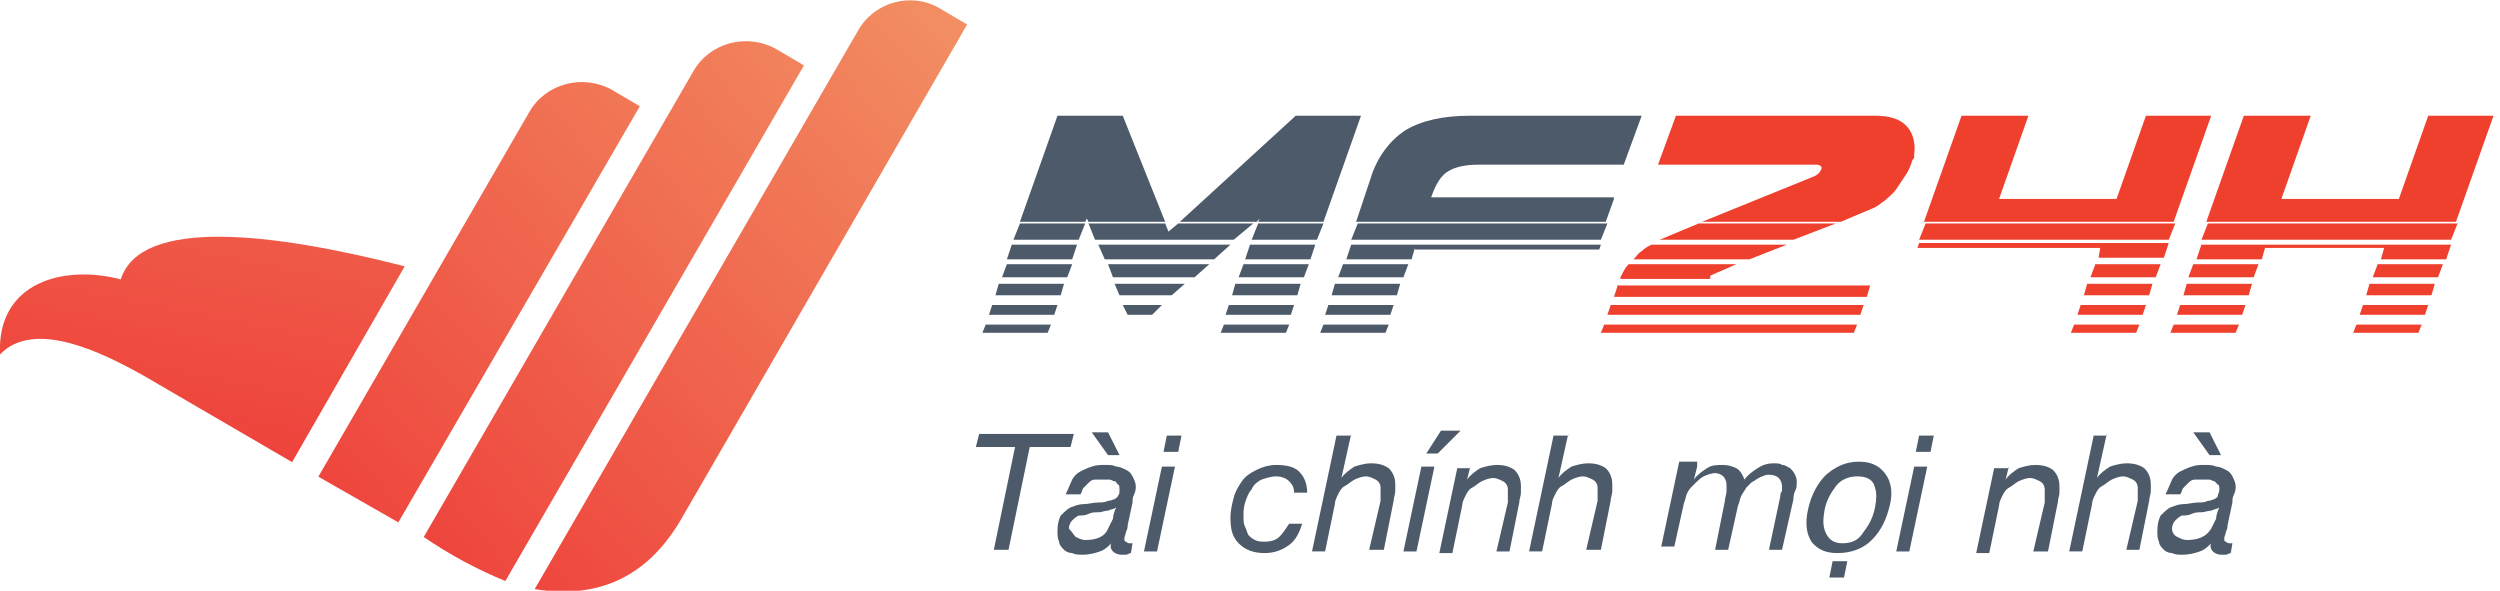 <?xml version="1.0" encoding="utf-8"?>
<!-- Generator: Adobe Illustrator 19.2.1, SVG Export Plug-In . SVG Version: 6.00 Build 0)  -->
<svg version="1.1" id="Layer_1" xmlns="http://www.w3.org/2000/svg" xmlns:xlink="http://www.w3.org/1999/xlink" x="0px" y="0px"
	 viewBox="0 0 153.2 36.2" style="enable-background:new 0 0 153.2 36.2;" xml:space="preserve">
<style type="text/css">
	.st0{clip-path:url(#SVGID_2_);}
	.st1{fill:url(#Rectangle_1_1_);}
	.st2{clip-path:url(#SVGID_4_);}
	.st3{fill:url(#Rectangle_2_1_);}
	.st4{clip-path:url(#SVGID_6_);}
	.st5{fill:url(#Rectangle_3_1_);}
	.st6{clip-path:url(#SVGID_8_);}
	.st7{fill:url(#Rectangle_4_1_);}
	.st8{enable-background:new    ;}
	.st9{fill:#4C5A69;}
	.st10{fill:#EF402E;}
</style>
<g id="Logo" transform="translate(-1398.198 -2058.308)">
	<g id="Group_9" transform="translate(1398.198 2058.308)">
		<g id="Group_2" transform="translate(0 14.52)">
			<g>
				<defs>
					<path id="SVGID_1_" d="M7.4,2.6C4,1.7-0.2,2.7,0,7.2C2.1,5,6.3,7.1,8.8,8.5l9.1,5.3l6.9-12C16.6-0.3,8.6-1.2,7.4,2.6"/>
				</defs>
				<clipPath id="SVGID_2_">
					<use xlink:href="#SVGID_1_"  style="overflow:visible;"/>
				</clipPath>
				<g id="Group_1" class="st0">
					
						<linearGradient id="Rectangle_1_1_" gradientUnits="userSpaceOnUse" x1="-218.571" y1="374.333" x2="-217.637" y2="377.148" gradientTransform="matrix(25.113 0 0 -14.963 5497.516 5614.208)">
						<stop  offset="0" style="stop-color:#EE413B"/>
						<stop  offset="1" style="stop-color:#F28E62"/>
					</linearGradient>
					<rect id="Rectangle_1" x="-0.2" y="-1.2" class="st1" width="25.1" height="15"/>
				</g>
			</g>
		</g>
		<g id="Group_4" transform="translate(32.766)">
			<g>
				<defs>
					<path id="SVGID_3_" d="M24.8,0.5l1.7,1L9.1,31.6C7.2,35,4.3,36.8,0,36.1L19.8,1.9C20.8,0.1,23.1-0.5,24.8,0.5"/>
				</defs>
				<clipPath id="SVGID_4_">
					<use xlink:href="#SVGID_3_"  style="overflow:visible;"/>
				</clipPath>
				<g id="Group_3" class="st2">
					
						<linearGradient id="Rectangle_2_1_" gradientUnits="userSpaceOnUse" x1="-252.155" y1="403.789" x2="-251.27" y2="404.916" gradientTransform="matrix(26.521 0 0 -37.357 6687.775 15125.625)">
						<stop  offset="0" style="stop-color:#EE413B"/>
						<stop  offset="1" style="stop-color:#F28E62"/>
					</linearGradient>
					<rect id="Rectangle_2" x="0" y="-0.5" class="st3" width="26.5" height="37.4"/>
				</g>
			</g>
		</g>
		<g id="Group_6" transform="translate(25.967 2.506)">
			<g>
				<defs>
					<path id="SVGID_5_" d="M20.6,9.7L6.8,33.6L20.6,9.7z M21.6,0.5l1.7,1L5,33.1c-1.7-0.7-3.4-1.6-5-2.7L16.5,1.9
						C17.5,0.1,19.8-0.5,21.6,0.5L21.6,0.5z"/>
				</defs>
				<clipPath id="SVGID_6_">
					<use xlink:href="#SVGID_5_"  style="overflow:visible;"/>
				</clipPath>
				<g id="Group_5" class="st4">
					
						<linearGradient id="Rectangle_3_1_" gradientUnits="userSpaceOnUse" x1="-244.118" y1="400.381" x2="-243.11" y2="401.617" gradientTransform="matrix(23.264 0 0 -34.09 5680.288 13684.393)">
						<stop  offset="0" style="stop-color:#EE413B"/>
						<stop  offset="1" style="stop-color:#F28E62"/>
					</linearGradient>
					<rect id="Rectangle_3" x="0" y="-0.5" class="st5" width="23.3" height="34.1"/>
				</g>
			</g>
		</g>
		<g id="Group_8" transform="translate(19.509 5.011)">
			<g>
				<defs>
					<path id="SVGID_7_" d="M18,0.5l1.7,1L4.9,27L0,24.2L12.9,1.9C13.9,0.1,16.2-0.5,18,0.5"/>
				</defs>
				<clipPath id="SVGID_8_">
					<use xlink:href="#SVGID_7_"  style="overflow:visible;"/>
				</clipPath>
				<g id="Group_7" class="st6">
					
						<linearGradient id="Rectangle_4_1_" gradientUnits="userSpaceOnUse" x1="-235.867" y1="395.228" x2="-234.674" y2="396.757" gradientTransform="matrix(19.665 0 0 -27.554 4639.265 10919.31)">
						<stop  offset="0" style="stop-color:#EE413B"/>
						<stop  offset="1" style="stop-color:#F28E62"/>
					</linearGradient>
					<rect id="Rectangle_4" x="0" y="-0.5" class="st7" width="19.7" height="27.6"/>
				</g>
			</g>
		</g>
	</g>
	<g class="st8">
		<path class="st9" d="M1462.4,2078.7h-4l0.2-0.5h4L1462.4,2078.7z M1458.8,2077.6l0.2-0.6h4l-0.2,0.6H1458.8z M1459.2,2076.4
			l0.2-0.7h4l-0.2,0.7H1459.2z M1459.6,2075.3l0.3-0.8h4l-0.3,0.8H1459.6z M1459.9,2074.2l0.3-0.9h4l-0.3,0.9H1459.9z M1460.3,2073
			l0.4-1h4l-0.4,1H1460.3z M1467,2065.4l2.6,6.5h-4.7l-0.1-0.2l-0.1,0.2h-4l2.3-6.5H1467z M1469.6,2072l0.2,0.5l0.6-0.5h4.6l-1.2,1
			h-8.5l-0.4-1H1469.6z M1465.9,2074.2l-0.4-0.9h8.1l-1,0.9H1465.9z M1466.4,2075.3l-0.3-0.8h6.2l-0.9,0.8H1466.4z M1466.8,2076.4
			l-0.3-0.7h4.3l-0.8,0.7H1466.8z M1467.3,2077.6l-0.3-0.6h2.4l-0.6,0.6H1467.3z M1470.5,2071.9l7.1-6.5h4l-2.3,6.5h-4l0.1-0.2
			l-0.2,0.2H1470.5z M1477,2078.7h-4l0.2-0.5h4L1477,2078.7z M1473.3,2077.6l0.2-0.6h4l-0.2,0.6H1473.3z M1473.7,2076.4l0.2-0.7h4
			l-0.2,0.7H1473.7z M1474.1,2075.3l0.3-0.8h4l-0.3,0.8H1474.1z M1474.5,2074.2l0.3-0.9h4l-0.3,0.9H1474.5z M1474.9,2073l0.4-1h4
			l-0.4,1H1474.9z"/>
		<path class="st9" d="M1483.1,2078.7h-4l0.2-0.5h4L1483.1,2078.7z M1479.4,2077.6l0.2-0.6h4l-0.2,0.6H1479.4z M1479.8,2076.4
			l0.2-0.7h4l-0.2,0.7H1479.8z M1480.2,2075.3l0.3-0.8h4l-0.3,0.8H1480.2z M1484.9,2073.5l-0.2,0.7h-4l0.3-0.9h15.3l-0.1,0.3H1484.9
			z M1481,2073l0.4-1h15.3l-0.4,1H1481z M1497.1,2070.5l-0.5,1.4h-15.3l0.9-2.7c0.4-1.3,1.2-2.3,2.1-2.9c1-0.6,2.3-0.9,4-0.9h10.5
			l-1.1,3h-8.9c-1,0-1.6,0.2-2,0.5s-0.7,0.9-0.9,1.5l0,0H1497.1z"/>
	</g>
	<g class="st8">
		<path class="st10" d="M1511.8,2078.7h-15.5l0.2-0.5h15.5L1511.8,2078.7z M1496.7,2077.6l0.2-0.6h15.5l-0.2,0.6H1496.7z
			 M1497.3,2075.9l0-0.1h15.5l-0.2,0.7h-15.5L1497.3,2075.9z M1497.5,2075.3c0.2-0.4,0.3-0.6,0.5-0.8h6.6l-1.6,0.7l0,0.2H1497.5z
			 M1498.3,2074.2c0.2-0.2,0.3-0.4,0.5-0.5c0.2-0.2,0.4-0.3,0.6-0.4h8.3l-2.3,0.9H1498.3z M1499.8,2073c0,0,0,0,0.1,0l2.4-1h8.4
			l-2.6,1H1499.8z M1502.5,2071.9l6.9-2.8c0.2-0.1,0.3-0.2,0.4-0.4l0,0c0.1-0.2-0.1-0.3-0.3-0.3h-9.7l1.1-3h12.2
			c0.9,0,1.5,0.2,1.9,0.6c0.4,0.4,0.6,1,0.5,1.8c0,0,0,0.1,0,0.1c0,0.1,0,0.1-0.1,0.2c-0.1,0.3-0.2,0.6-0.4,0.9
			c-0.2,0.3-0.4,0.6-0.6,0.9c-0.2,0.3-0.5,0.5-0.7,0.7c-0.3,0.2-0.5,0.4-0.8,0.5l-1.9,0.8H1502.5z"/>
		<path class="st10" d="M1526.9,2073.5h-11.2l0.1-0.3h15.3l-0.3,0.9h-4L1526.9,2073.5z M1515.8,2073l0.4-1h15.3l-0.4,1H1515.8z
			 M1522.5,2065.4l-1.8,5.1h7.2l1.8-5.1h4l-2.3,6.5h-15.3l2.3-6.5H1522.5z M1529.1,2078.7h-4l0.2-0.5h4L1529.1,2078.7z
			 M1525.5,2077.6l0.2-0.6h4l-0.2,0.6H1525.5z M1525.9,2076.4l0.2-0.7h4l-0.2,0.7H1525.9z M1526.3,2075.3l0.3-0.8h4l-0.3,0.8H1526.3
			z"/>
		<path class="st10" d="M1535.2,2078.7h-4l0.2-0.5h4L1535.2,2078.7z M1531.6,2077.6l0.2-0.6h4l-0.2,0.6H1531.6z M1532,2076.4
			l0.2-0.7h4l-0.2,0.7H1532z M1532.3,2075.3l0.3-0.8h4l-0.3,0.8H1532.3z M1537,2073.5l-0.2,0.7h-4l0.3-0.9h15.3l-0.3,0.9h-4l0.2-0.7
			H1537z M1533.1,2073l0.4-1h15.3l-0.4,1H1533.1z M1539.8,2065.4l-1.8,5.1h7.2l1.8-5.1h4l-2.3,6.5h-15.3l2.3-6.5H1539.8z
			 M1546.4,2078.7h-4l0.2-0.5h4L1546.4,2078.7z M1542.8,2077.6l0.2-0.6h4l-0.2,0.6H1542.8z M1543.2,2076.4l0.2-0.7h4l-0.2,0.7
			H1543.2z M1543.6,2075.3l0.3-0.8h4l-0.3,0.8H1543.6z"/>
	</g>
	<g class="st8">
		<path class="st9" d="M1461.3,2085.7l-1.3,6.3h-0.9l1.3-6.3h-2.4l0.2-0.8h5.8l-0.2,0.8H1461.3z"/>
		<path class="st9" d="M1463.9,2087.7c0.1-0.2,0.3-0.4,0.5-0.5c0.2-0.1,0.4-0.2,0.7-0.3c0.3-0.1,0.5-0.1,0.8-0.1
			c0.3,0,0.5,0,0.7,0.1c0.2,0,0.4,0.1,0.6,0.2c0.2,0.1,0.3,0.2,0.4,0.4s0.2,0.4,0.2,0.6c0,0.1,0,0.3-0.1,0.5s-0.1,0.3-0.1,0.5
			l-0.3,1.4c0,0.1,0,0.2-0.1,0.4c0,0.1-0.1,0.3-0.1,0.4s0,0.2,0.1,0.2c0,0,0.1,0.1,0.2,0.1c0,0,0.1,0,0.1,0s0.1,0,0.1,0l-0.1,0.6
			c-0.1,0-0.2,0.1-0.3,0.1c-0.1,0-0.2,0-0.3,0c-0.2,0-0.4-0.1-0.5-0.2s-0.2-0.3-0.1-0.5l0,0c-0.2,0.2-0.4,0.4-0.7,0.5
			s-0.6,0.2-1.1,0.2c-0.2,0-0.4,0-0.6-0.1c-0.2,0-0.4-0.1-0.5-0.2c-0.1-0.1-0.3-0.3-0.3-0.5c-0.1-0.2-0.1-0.4-0.1-0.7
			c0-0.4,0.1-0.7,0.2-0.9c0.2-0.2,0.4-0.4,0.6-0.5c0.3-0.1,0.5-0.2,0.8-0.2s0.6-0.1,0.9-0.1c0.2,0,0.4,0,0.6-0.1
			c0.2,0,0.3-0.1,0.4-0.1c0.1-0.1,0.2-0.1,0.2-0.2c0.1-0.1,0.1-0.2,0.1-0.4c0-0.1,0-0.3-0.1-0.3c-0.1-0.1-0.1-0.2-0.2-0.2
			s-0.2-0.1-0.3-0.1c-0.1,0-0.2,0-0.4,0c-0.2,0-0.3,0-0.5,0s-0.3,0.1-0.4,0.2c-0.1,0.1-0.2,0.2-0.3,0.3c-0.1,0.1-0.1,0.3-0.2,0.4
			h-0.9C1463.7,2088.2,1463.8,2087.9,1463.9,2087.7z M1464.1,2091.2c0.2,0.1,0.4,0.2,0.6,0.2c0.7,0,1.2-0.2,1.4-0.7
			c0.1-0.2,0.2-0.4,0.3-0.6c0-0.2,0.1-0.5,0.2-0.7h0c-0.1,0.1-0.3,0.1-0.5,0.2c-0.2,0-0.4,0.1-0.6,0.1c-0.2,0-0.4,0-0.6,0.1
			s-0.4,0.1-0.6,0.1c-0.2,0.1-0.3,0.2-0.4,0.3c-0.1,0.1-0.2,0.3-0.2,0.5C1463.9,2090.9,1464,2091.1,1464.1,2091.2z M1466.1,2086.2
			l-1-1.4h1l0.7,1.4H1466.1z"/>
		<path class="st9" d="M1470.2,2086.9l-1.1,5.2h-0.8l1.1-5.2H1470.2z M1469.5,2086l0.2-1h0.9l-0.2,1H1469.5z"/>
		<path class="st9" d="M1477.2,2087.8c-0.2-0.2-0.5-0.3-0.8-0.3c-0.3,0-0.6,0.1-0.9,0.2c-0.2,0.1-0.5,0.3-0.6,0.6
			c-0.2,0.2-0.3,0.5-0.4,0.8s-0.1,0.6-0.1,0.9c0,0.2,0,0.4,0.1,0.6s0.1,0.3,0.2,0.5c0.1,0.1,0.2,0.2,0.4,0.3
			c0.2,0.1,0.4,0.1,0.6,0.1c0.4,0,0.7-0.1,0.9-0.3s0.4-0.5,0.6-0.8h0.8c-0.2,0.6-0.4,1-0.8,1.3c-0.4,0.3-0.9,0.5-1.5,0.5
			c-0.7,0-1.2-0.2-1.6-0.6c-0.4-0.4-0.5-0.9-0.5-1.6c0-0.4,0.1-0.8,0.2-1.2c0.1-0.4,0.3-0.7,0.5-1c0.2-0.3,0.5-0.5,0.9-0.7
			c0.4-0.2,0.8-0.3,1.2-0.3c0.6,0,1.1,0.1,1.4,0.4s0.5,0.7,0.5,1.3h-0.8C1477.5,2088.2,1477.4,2088,1477.2,2087.8z"/>
		<path class="st9" d="M1481,2084.9l-0.6,2.7l0,0c0.2-0.3,0.5-0.5,0.8-0.7c0.3-0.1,0.7-0.2,1-0.2c0.5,0,0.8,0.1,1.1,0.3
			c0.2,0.2,0.4,0.5,0.4,1c0,0.1,0,0.3,0,0.4c0,0.2-0.1,0.4-0.1,0.6l-0.6,3h-0.9l0.7-3c0-0.1,0-0.1,0-0.2c0-0.1,0-0.1,0-0.2
			c0-0.1,0-0.2,0-0.2c0-0.1,0-0.1,0-0.2c0-0.2-0.1-0.4-0.3-0.5c-0.2-0.1-0.4-0.2-0.6-0.2c-0.2,0-0.5,0.1-0.7,0.2
			c-0.2,0.1-0.4,0.3-0.6,0.4c-0.2,0.1-0.3,0.3-0.4,0.5c-0.1,0.2-0.2,0.4-0.2,0.6l-0.6,2.9h-0.8l1.5-7.1H1481z"/>
		<path class="st9" d="M1485.3,2086.9h0.8l-1.1,5.2h-0.8L1485.3,2086.9z M1487.7,2084.7l-1.4,1.4h-0.7l0.9-1.4H1487.7z"/>
		<path class="st9" d="M1488.3,2086.9l-0.2,0.8h0c0.2-0.3,0.5-0.5,0.8-0.7c0.3-0.1,0.7-0.2,1-0.2c0.5,0,0.8,0.1,1.1,0.3
			c0.2,0.2,0.4,0.5,0.4,1c0,0.1,0,0.3,0,0.4c0,0.2-0.1,0.4-0.1,0.6l-0.6,3h-0.8l0.7-3c0-0.1,0-0.1,0-0.2s0-0.1,0-0.2
			c0-0.1,0-0.2,0-0.2c0-0.1,0-0.1,0-0.2c0-0.2-0.1-0.4-0.3-0.5c-0.2-0.1-0.4-0.2-0.6-0.2c-0.2,0-0.5,0.1-0.7,0.2s-0.4,0.3-0.6,0.4
			c-0.2,0.1-0.3,0.3-0.4,0.5c-0.1,0.2-0.2,0.4-0.2,0.6l-0.6,2.9h-0.8l1.1-5.2H1488.3z"/>
		<path class="st9" d="M1494.3,2084.9l-0.6,2.7l0,0c0.2-0.3,0.5-0.5,0.8-0.7c0.3-0.1,0.7-0.2,1-0.2c0.5,0,0.8,0.1,1.1,0.3
			c0.2,0.2,0.4,0.5,0.4,1c0,0.1,0,0.3,0,0.4c0,0.2-0.1,0.4-0.1,0.6l-0.6,3h-0.9l0.7-3c0-0.1,0-0.1,0-0.2c0-0.1,0-0.1,0-0.2
			c0-0.1,0-0.2,0-0.2c0-0.1,0-0.1,0-0.2c0-0.2-0.1-0.4-0.3-0.5c-0.2-0.1-0.4-0.2-0.6-0.2c-0.2,0-0.5,0.1-0.7,0.2
			c-0.2,0.1-0.4,0.3-0.6,0.4c-0.2,0.1-0.3,0.3-0.4,0.5c-0.1,0.2-0.2,0.4-0.2,0.6l-0.6,2.9h-0.8l1.5-7.1H1494.3z"/>
		<path class="st9" d="M1502.2,2086.9l-0.2,0.8l0,0c0.2-0.3,0.5-0.5,0.8-0.7s0.6-0.2,1-0.2c0.3,0,0.6,0.1,0.8,0.2
			c0.2,0.1,0.4,0.4,0.5,0.7c0.2-0.3,0.5-0.5,0.8-0.7s0.6-0.3,1-0.3c0.2,0,0.4,0,0.5,0.1c0.2,0,0.3,0.1,0.5,0.2
			c0.1,0.1,0.2,0.2,0.3,0.4s0.1,0.3,0.1,0.5c0,0.2,0,0.3-0.1,0.5s-0.1,0.4-0.1,0.5l-0.7,3.1h-0.8l0.7-3.3c0-0.1,0-0.2,0.1-0.3
			c0-0.1,0-0.2,0-0.3c0-0.2-0.1-0.4-0.2-0.5c-0.1-0.1-0.3-0.2-0.6-0.2c-0.1,0-0.2,0-0.4,0.1c-0.1,0-0.2,0.1-0.4,0.2
			c-0.1,0.1-0.2,0.1-0.3,0.2c-0.1,0.1-0.2,0.2-0.3,0.3c-0.1,0.2-0.2,0.3-0.3,0.5c-0.1,0.2-0.1,0.4-0.2,0.6l-0.6,2.7h-0.8l0.6-3
			c0-0.2,0.1-0.4,0.1-0.6c0-0.2,0-0.3,0-0.4c0-0.2-0.1-0.4-0.2-0.5c-0.1-0.1-0.3-0.2-0.5-0.2s-0.5,0.1-0.7,0.2
			c-0.2,0.1-0.4,0.3-0.6,0.5c-0.2,0.2-0.3,0.3-0.4,0.5c-0.1,0.2-0.1,0.4-0.2,0.6l-0.6,2.7h-0.8l1.1-5.2H1502.2z"/>
		<path class="st9" d="M1514,2089.3c-0.2,0.8-0.5,1.5-1.1,2.1c-0.5,0.5-1.2,0.8-2.1,0.8c-0.7,0-1.2-0.2-1.6-0.7
			c-0.3-0.5-0.4-1.1-0.2-2c0.2-0.9,0.6-1.6,1.1-2.1c0.6-0.5,1.2-0.8,2-0.8c0.7,0,1.2,0.2,1.6,0.7S1514.2,2088.5,1514,2089.3z
			 M1513.1,2089.4c0.1-0.5,0.1-0.9,0-1.2c-0.1-0.5-0.5-0.7-1.1-0.7c-0.5,0-1,0.2-1.3,0.6s-0.6,0.9-0.7,1.5c-0.1,0.6-0.1,1,0.1,1.4
			s0.5,0.6,1,0.6c0.6,0,1-0.2,1.3-0.7C1512.8,2090.4,1513,2089.9,1513.1,2089.4z M1510.5,2092.7h0.9l-0.2,1h-0.9L1510.5,2092.7z"/>
		<path class="st9" d="M1516.3,2086.9l-1.1,5.2h-0.8l1.1-5.2H1516.3z M1515.6,2086l0.2-1h0.9l-0.2,1H1515.6z"/>
		<path class="st9" d="M1521.3,2086.9l-0.2,0.8h0c0.2-0.3,0.5-0.5,0.8-0.7c0.3-0.1,0.7-0.2,1-0.2c0.5,0,0.8,0.1,1.1,0.3
			c0.2,0.2,0.4,0.5,0.4,1c0,0.1,0,0.3,0,0.4c0,0.2-0.1,0.4-0.1,0.6l-0.6,3h-0.9l0.7-3c0-0.1,0-0.1,0-0.2c0-0.1,0-0.1,0-0.2
			c0-0.1,0-0.2,0-0.2c0-0.1,0-0.1,0-0.2c0-0.2-0.1-0.4-0.3-0.5c-0.2-0.1-0.4-0.2-0.6-0.2c-0.2,0-0.5,0.1-0.7,0.2s-0.4,0.3-0.6,0.4
			c-0.2,0.1-0.3,0.3-0.4,0.5c-0.1,0.2-0.2,0.4-0.2,0.6l-0.6,2.9h-0.8l1.1-5.2H1521.3z"/>
		<path class="st9" d="M1527.3,2084.9l-0.6,2.7l0,0c0.2-0.3,0.5-0.5,0.8-0.7c0.3-0.1,0.7-0.2,1-0.2c0.5,0,0.8,0.1,1.1,0.3
			c0.2,0.2,0.4,0.5,0.4,1c0,0.1,0,0.3,0,0.4c0,0.2-0.1,0.4-0.1,0.6l-0.6,3h-0.8l0.7-3c0-0.1,0-0.1,0-0.2s0-0.1,0-0.2
			c0-0.1,0-0.2,0-0.2c0-0.1,0-0.1,0-0.2c0-0.2-0.1-0.4-0.3-0.5c-0.2-0.1-0.4-0.2-0.6-0.2c-0.2,0-0.5,0.1-0.7,0.2
			c-0.2,0.1-0.4,0.3-0.6,0.4c-0.2,0.1-0.3,0.3-0.4,0.5c-0.1,0.2-0.2,0.4-0.2,0.6l-0.6,2.9h-0.8l1.5-7.1H1527.3z"/>
		<path class="st9" d="M1531.3,2087.7c0.1-0.2,0.3-0.4,0.5-0.5c0.2-0.1,0.4-0.2,0.7-0.3c0.3-0.1,0.5-0.1,0.8-0.1
			c0.3,0,0.5,0,0.7,0.1c0.2,0,0.4,0.1,0.6,0.2c0.2,0.1,0.3,0.2,0.4,0.4s0.2,0.4,0.2,0.6c0,0.1,0,0.3-0.1,0.5s-0.1,0.3-0.1,0.5
			l-0.3,1.4c0,0.1,0,0.2-0.1,0.4c0,0.1-0.1,0.3-0.1,0.4s0,0.2,0.1,0.2c0,0,0.1,0.1,0.2,0.1c0,0,0.1,0,0.1,0c0,0,0.1,0,0.1,0
			l-0.1,0.6c-0.1,0-0.2,0.1-0.3,0.1c-0.1,0-0.2,0-0.3,0c-0.2,0-0.4-0.1-0.5-0.2c-0.1-0.1-0.2-0.3-0.1-0.5l0,0
			c-0.2,0.2-0.4,0.4-0.7,0.5c-0.3,0.1-0.6,0.2-1.1,0.2c-0.2,0-0.4,0-0.6-0.1c-0.2,0-0.4-0.1-0.5-0.2c-0.1-0.1-0.3-0.3-0.3-0.5
			c-0.1-0.2-0.1-0.4-0.1-0.7c0-0.4,0.1-0.7,0.2-0.9c0.2-0.2,0.4-0.4,0.6-0.5c0.3-0.1,0.5-0.2,0.8-0.2s0.6-0.1,0.9-0.1
			c0.2,0,0.4,0,0.6-0.1c0.2,0,0.3-0.1,0.4-0.1c0.1-0.1,0.2-0.1,0.2-0.2c0-0.1,0.1-0.2,0.1-0.4c0-0.1,0-0.3-0.1-0.3
			c-0.1-0.1-0.2-0.2-0.2-0.2c-0.1,0-0.2-0.1-0.3-0.1c-0.1,0-0.2,0-0.4,0c-0.2,0-0.3,0-0.5,0c-0.2,0-0.3,0.1-0.4,0.2
			c-0.1,0.1-0.2,0.2-0.3,0.3c-0.1,0.1-0.1,0.3-0.2,0.4h-0.9C1531.1,2088.2,1531.2,2087.9,1531.3,2087.7z M1531.6,2091.2
			c0.2,0.1,0.4,0.2,0.6,0.2c0.7,0,1.2-0.2,1.5-0.7c0.1-0.2,0.2-0.4,0.3-0.6c0-0.2,0.1-0.5,0.2-0.7h0c-0.1,0.1-0.3,0.1-0.5,0.2
			c-0.2,0-0.4,0.1-0.6,0.1c-0.2,0-0.4,0-0.6,0.1s-0.4,0.1-0.6,0.1c-0.2,0.1-0.3,0.2-0.4,0.3c-0.1,0.1-0.2,0.3-0.2,0.5
			C1531.3,2090.9,1531.4,2091.1,1531.6,2091.2z M1533.6,2086.2l-1-1.4h1l0.7,1.4H1533.6z"/>
	</g>
</g>
</svg>
